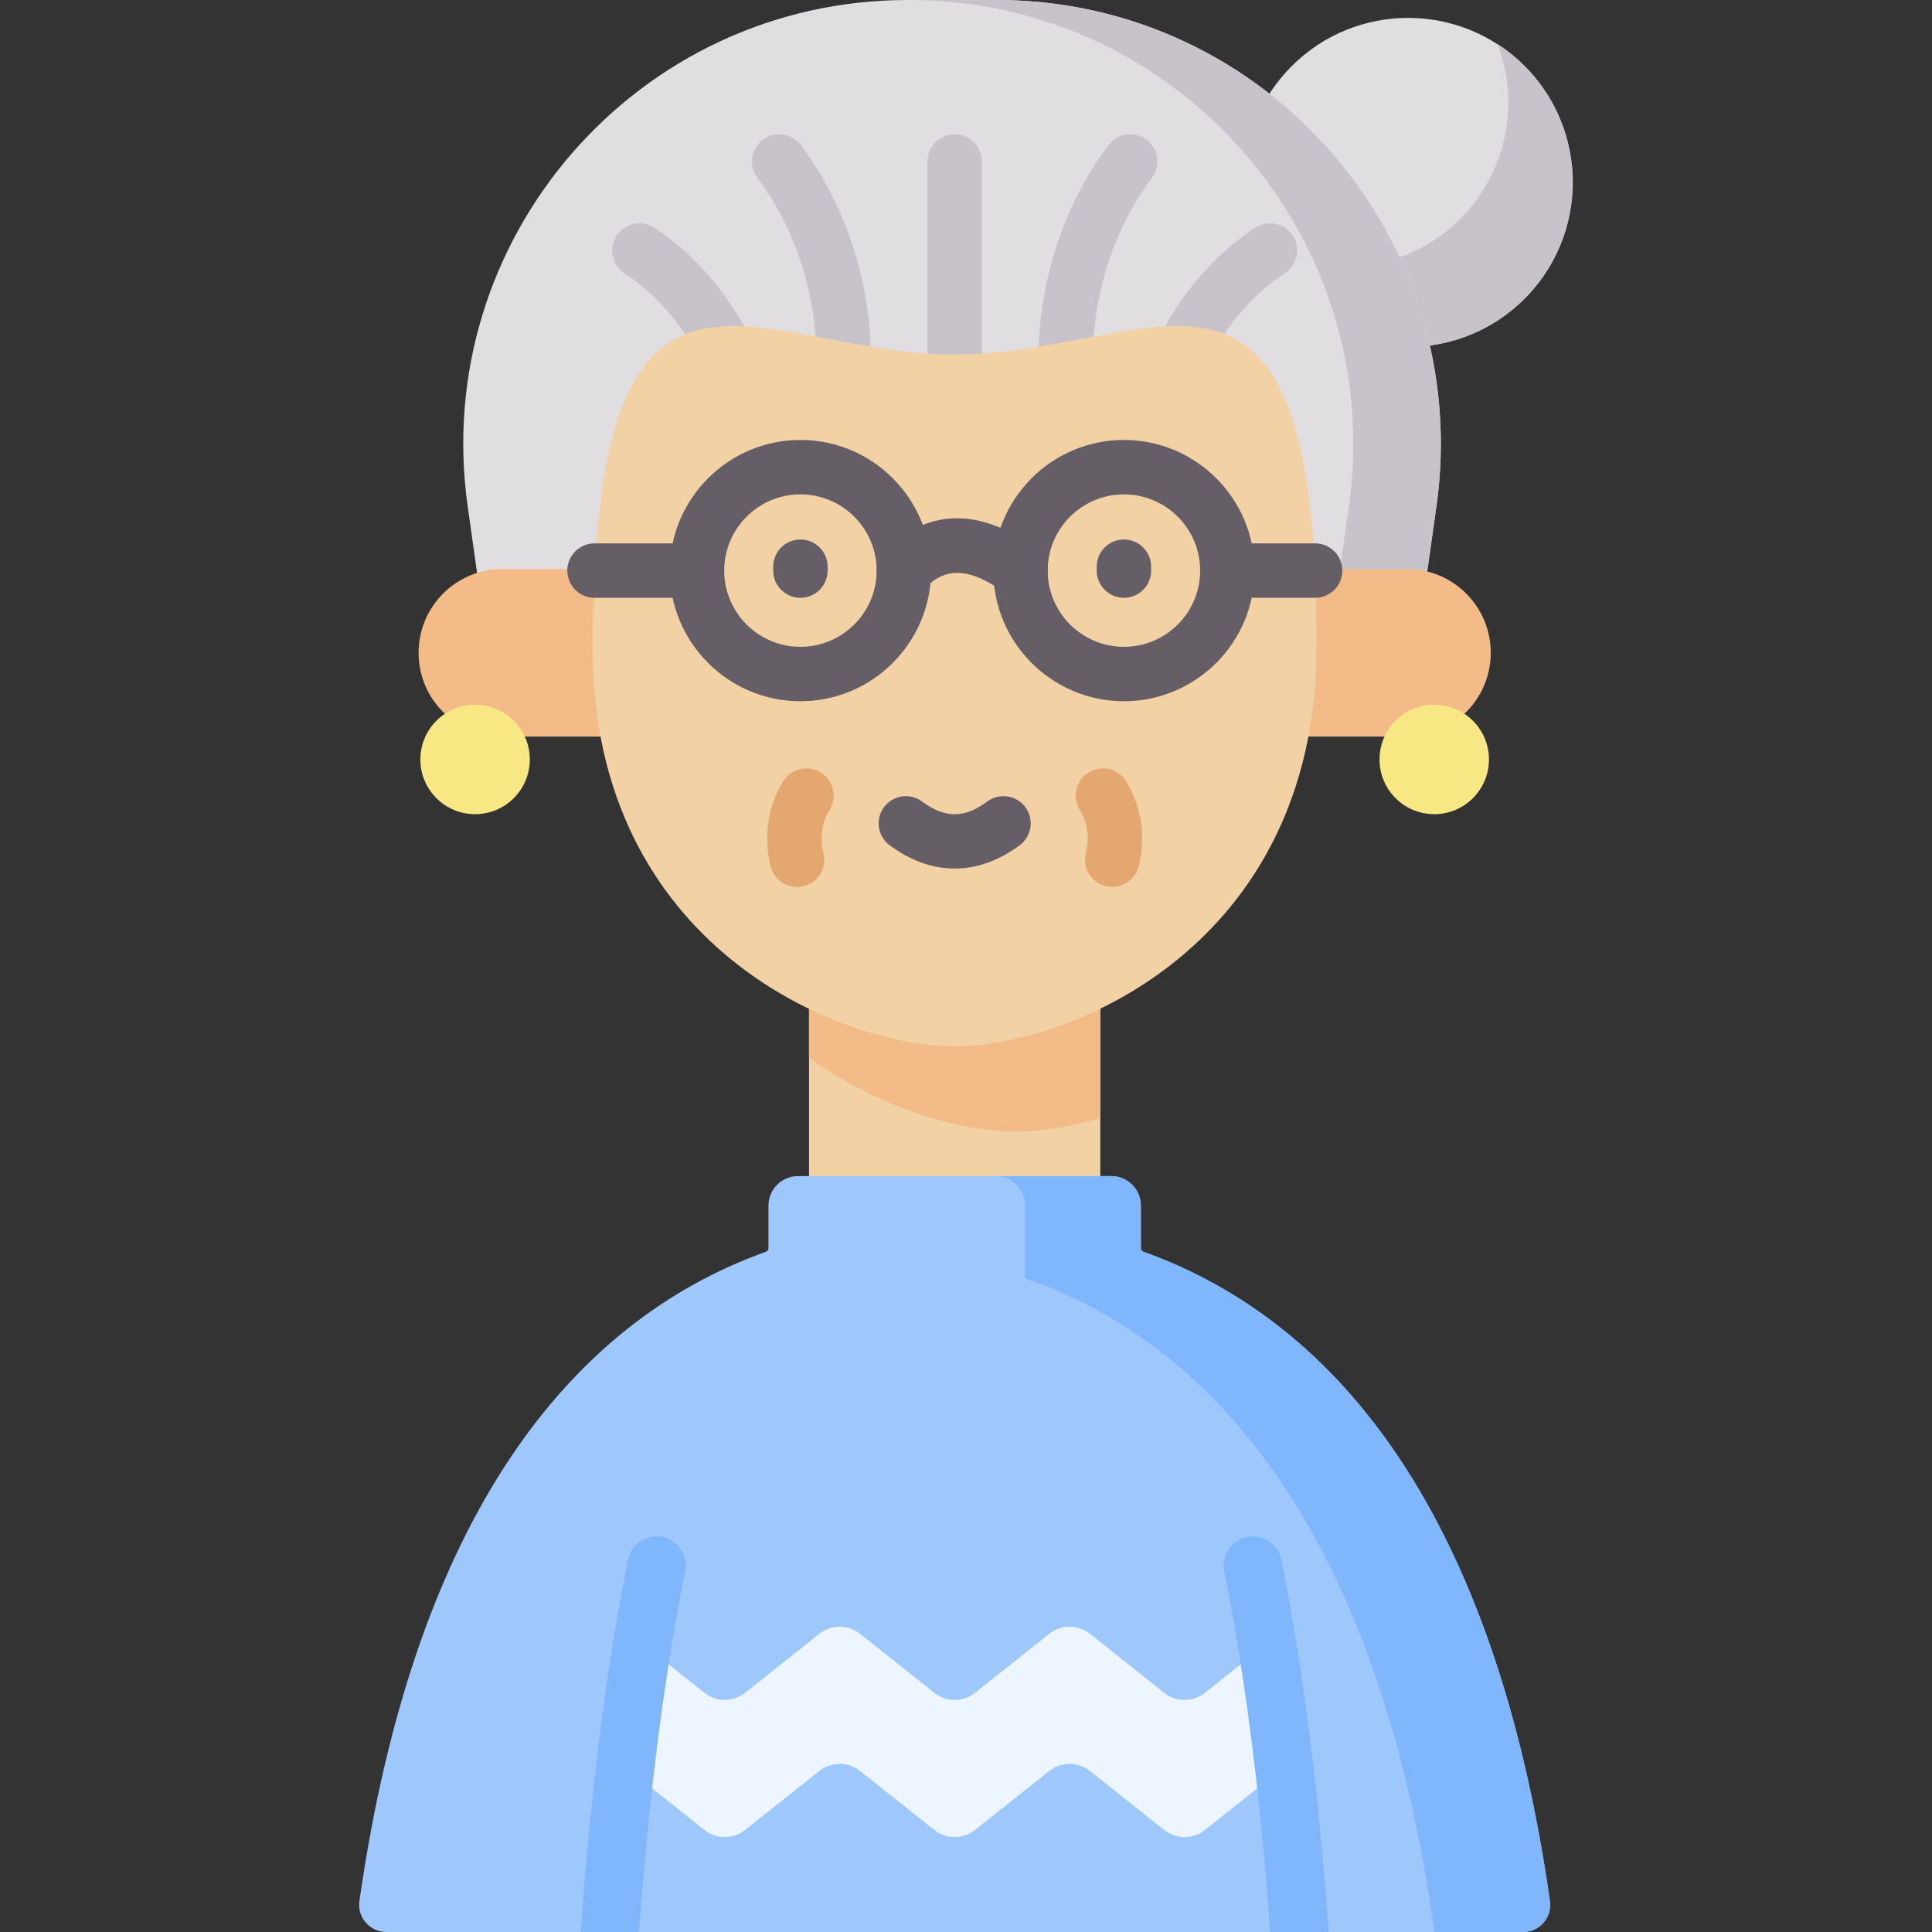 <svg id="Capa_1" enable-background="new 0 0 512 512" height="512" viewBox="0 0 512 512" width="512"
	xmlns="http://www.w3.org/2000/svg">
	<rect x="0" y="0" width="512" height="512" fill="#333333" stroke="none"/>
	<g>
		<ellipse cx="373.205" cy="48.31" fill="#e1dee2" rx="43.612" ry="43.612" transform="matrix(.707 -.707 .707 .707 75.149 278.045)"/>
		<path d="m396.86 11.672c8.335 21.866-2.102 46.563-23.838 55.707-13.789 5.801-28.874 3.972-40.566-3.562.179.469.353.938.549 1.404 9.34 22.202 34.909 32.628 57.11 23.288 22.202-9.34 32.628-34.909 23.289-57.11-3.539-8.413-9.411-15.13-16.544-19.727z" fill="#c8c3ca"/>
		<path d="m240.56 0h23.487c71.598 0 126.631 63.358 116.612 134.252l-5.476 38.743h-245.759l-5.476-38.743c-10.02-70.894 45.013-134.252 116.612-134.252z" fill="#e1dee2"/>
		<g fill="#c8c3ca">
			<path d="m252.997 107.753c-3.983 0-7.211-3.228-7.211-7.211v-57.748c0-3.983 3.228-7.211 7.211-7.211s7.211 3.228 7.211 7.211v57.747c0 3.983-3.228 7.212-7.211 7.212z"/>
			<g>
				<path d="m313.967 99.287c-1.107 0-2.229-.256-3.282-.795-3.545-1.816-4.946-6.162-3.13-9.706 6.012-11.734 14.663-21.56 25.018-28.417 3.322-2.198 7.796-1.29 9.994 2.031 2.199 3.321 1.289 7.795-2.031 9.994-8.294 5.492-15.26 13.434-20.145 22.968-1.276 2.492-3.804 3.925-6.424 3.925z"/>
				<path d="m282.396 103.958c-3.933 0-7.15-3.158-7.208-7.105-.311-21.043 6.458-42.329 18.573-58.401 2.397-3.18 6.918-3.814 10.1-1.418 3.18 2.397 3.815 6.919 1.418 10.1-10.223 13.561-15.934 31.605-15.67 49.506.059 3.982-3.121 7.258-7.104 7.317-.036.001-.073.001-.109.001z"/>
				<path d="m192.037 99.298c-2.62 0-5.147-1.433-6.424-3.925-4.892-9.548-11.86-17.493-20.152-22.977-3.322-2.197-4.234-6.671-2.037-9.992 2.196-3.322 6.672-4.234 9.992-2.037 10.356 6.849 19.012 16.68 25.032 28.43 1.816 3.544.415 7.89-3.13 9.706-1.051.54-2.175.795-3.281.795z"/>
				<path d="m223.597 103.947c-.036 0-.072 0-.109-.001-3.982-.058-7.162-3.335-7.104-7.317.264-17.893-5.447-35.933-15.67-49.494-2.397-3.181-1.763-7.702 1.418-10.1 3.181-2.397 7.703-1.763 10.1 1.418 12.114 16.071 18.884 37.353 18.573 58.389-.057 3.946-3.274 7.105-7.208 7.105z"/>
			</g>
		</g>
		<path d="m264.047 0h-23.205c71.598 0 126.631 63.358 116.612 134.252l-5.476 38.743h23.205l5.476-38.743c10.019-70.894-45.014-134.252-116.612-134.252z" fill="#c8c3ca"/>
		<path d="m133.13 150.794h239.733c12.261 0 22.201 9.94 22.201 22.201s-9.94 22.201-22.201 22.201h-239.733c-12.261 0-22.201-9.94-22.201-22.201s9.94-22.201 22.201-22.201z" fill="#f2bb88"/>
		<path d="m214.401 257.602v73.293c0 8.838 2.174 17.627 5.491 25.892 11.954 29.79 54.254 29.79 66.208 0 3.317-8.265 5.491-17.054 5.491-25.892v-73.293z" fill="#f2d1a5"/>
		<path d="m214.401 280.252c19.212 13.975 40.878 19.639 54.838 19.639 6.23 0 13.98-1.131 22.352-3.621v-38.667h-77.191v22.649z" fill="#f2bb88"/>
		<path d="m252.997 93.967c-52.981 0-95.931-43.369-95.931 77.915 0 79.129 65.852 105.392 95.931 105.392s95.523-26.264 95.931-105.392c.626-121.285-42.95-77.915-95.931-77.915z" fill="#f2d1a5"/>
		<path d="m252.997 230.174c-5.839 0-11.678-2.06-17.234-6.181-3.199-2.372-3.869-6.888-1.497-10.088 2.372-3.199 6.89-3.869 10.088-1.497 6.059 4.492 11.229 4.491 17.287 0 3.199-2.372 7.716-1.702 10.088 1.497s1.702 7.715-1.497 10.088c-5.558 4.121-11.397 6.181-17.235 6.181z" fill="#655e67"/>
		<path d="m302.34 330.761v-11.25c0-4.326-3.509-7.831-7.835-7.831h-83.016c-4.326 0-7.836 3.505-7.836 7.831v11.25c0 .433-.267.819-.674.965-51.942 18.607-93.212 70.306-107.734 172.084-.617 4.323 2.76 8.19 7.127 8.19h301.249c4.367 0 7.744-3.866 7.127-8.19-14.522-101.778-55.791-153.478-107.733-172.085-.407-.146-.675-.531-.675-.964z" fill="#9ec8fc"/>
		<path d="m410.749 503.81c-14.522-101.778-55.791-153.478-107.733-172.085-.407-.146-.676-.531-.676-.964v-11.25c0-4.326-3.509-7.831-7.835-7.831h-30.731c4.326 0 7.832 3.506 7.832 7.831v18.462c0 .433.271.816.679.962 51.942 18.607 93.21 70.309 107.732 172.087.047.33.063.655.065.978h23.54c4.367 0 7.743-3.866 7.127-8.19z" fill="#80b6fc"/>
		<g fill="#e3a76f">
			<path d="m294.764 235.051c-.62 0-1.25-.08-1.876-.249-3.846-1.034-6.126-4.99-5.093-8.836 1.001-3.724.373-8.219-1.563-11.185-2.178-3.335-1.239-7.803 2.096-9.98 3.334-2.178 7.804-1.239 9.98 2.096 4.172 6.389 5.48 15.131 3.415 22.813-.864 3.219-3.777 5.341-6.959 5.341z"/>
			<path d="m211.229 235.051c-3.182 0-6.094-2.122-6.959-5.341-2.066-7.682-.757-16.424 3.415-22.814 2.177-3.335 6.645-4.274 9.981-2.096 3.335 2.178 4.273 6.646 2.096 9.981-1.937 2.966-2.565 7.46-1.564 11.184 1.034 3.846-1.245 7.802-5.092 8.836-.627.169-1.257.25-1.877.25z"/>
		</g>
		<path d="m340.305 468.259-20.985 16.689c-3.163 2.524-7.654 2.524-10.817 0l-19.646-15.618c-3.163-2.514-7.654-2.514-10.817 0l-19.635 15.618c-3.173 2.524-7.654 2.524-10.817 0l-19.646-15.618c-3.163-2.514-7.654-2.514-10.817 0l-19.646 15.618c-3.163 2.524-7.644 2.524-10.817 0l-20.974-16.689c1.35-11.569 2.874-22.468 4.553-32.719l16.421 13.063c3.173 2.524 7.654 2.524 10.817 0l19.646-15.617c3.163-2.524 7.654-2.524 10.817 0l19.646 15.617c3.163 2.524 7.644 2.524 10.817 0l19.635-15.617c3.163-2.524 7.654-2.524 10.817 0l19.646 15.617c3.163 2.524 7.654 2.524 10.817 0l16.431-13.063c1.679 10.25 3.204 21.15 4.554 32.719z" fill="#edf6ff"/>
		<path d="m380.09 186.761c-8.01 0-14.503 6.493-14.503 14.503s6.493 14.503 14.503 14.503 14.503-6.493 14.503-14.503c-.001-8.01-6.494-14.503-14.503-14.503z" fill="#f8e883"/>
		<path d="m125.904 186.761c-8.01 0-14.503 6.493-14.503 14.503s6.493 14.503 14.503 14.503 14.503-6.493 14.503-14.503-6.493-14.503-14.503-14.503z" fill="#f8e883"/>
		<g fill="#655e67">
			<path d="m297.853 158.424c-3.983 0-7.211-3.228-7.211-7.211v-1.03c0-3.983 3.228-7.211 7.211-7.211s7.211 3.228 7.211 7.211v1.03c0 3.983-3.229 7.211-7.211 7.211z"/>
			<path d="m297.853 185.836c-19.092 0-34.623-15.532-34.623-34.623s15.532-34.623 34.623-34.623 34.623 15.532 34.623 34.623-15.532 34.623-34.623 34.623zm0-54.823c-11.139 0-20.201 9.062-20.201 20.2s9.062 20.2 20.201 20.2c11.138 0 20.2-9.062 20.2-20.2 0-11.139-9.062-20.2-20.2-20.2z"/>
			<path d="m212.12 158.424c-3.983 0-7.211-3.228-7.211-7.211v-1.03c0-3.983 3.228-7.211 7.211-7.211s7.211 3.228 7.211 7.211v1.03c0 3.983-3.228 7.211-7.211 7.211z"/>
			<path d="m212.12 185.836c-19.091 0-34.623-15.532-34.623-34.623s15.532-34.623 34.623-34.623c19.092 0 34.623 15.532 34.623 34.623s-15.531 34.623-34.623 34.623zm0-54.823c-11.138 0-20.2 9.062-20.2 20.2s9.062 20.2 20.2 20.2c11.139 0 20.201-9.062 20.201-20.2 0-11.139-9.062-20.2-20.201-20.2z"/>
			<path d="m270.435 158.425c-1.466 0-2.946-.446-4.224-1.372-11.472-8.31-17.125-5.295-21.524-.797-2.785 2.847-7.351 2.896-10.198.111s-2.896-7.351-.111-10.198c7.831-8.005 21.181-14.642 40.293-.797 3.225 2.337 3.946 6.845 1.61 10.07-1.411 1.948-3.613 2.983-5.846 2.983z"/>
			<path d="m348.52 158.424h-23.256c-3.983 0-7.211-3.228-7.211-7.211s3.228-7.211 7.211-7.211h23.256c3.983 0 7.211 3.228 7.211 7.211s-3.228 7.211-7.211 7.211z"/>
			<path d="m184.709 158.424h-27.157c-3.983 0-7.211-3.228-7.211-7.211s3.228-7.211 7.211-7.211h27.157c3.983 0 7.211 3.228 7.211 7.211s-3.228 7.211-7.211 7.211z"/>
		</g>
		<g fill="#80b6fc">
			<path d="m169.367 512c1.079-14.976 2.423-29.389 3.996-42.845 1.307-11.182 2.822-22.073 4.505-32.37 1.151-7.046 2.398-13.902 3.708-20.379.846-4.183-1.859-8.259-6.042-9.104-4.181-.847-8.259 1.859-9.104 6.042-1.348 6.665-2.631 13.715-3.812 20.951-1.72 10.528-3.268 21.653-4.602 33.067-1.619 13.85-2.999 28.683-4.102 44.087-.013.186-.011.368-.012.552h15.465z"/>
			<path d="m352.08 511.448c-1.103-15.4-2.482-30.233-4.102-44.087-1.335-11.418-2.883-22.543-4.603-33.067-1.182-7.236-2.464-14.285-3.812-20.951-.845-4.183-4.919-6.887-9.104-6.042-4.183.846-6.888 4.922-6.042 9.104 1.309 6.477 2.557 13.333 3.708 20.379 1.682 10.294 3.197 21.185 4.505 32.37 1.573 13.459 2.916 27.872 3.995 42.845h15.466c.001-.182.003-.365-.011-.551z"/>
		</g>
	</g>
</svg>